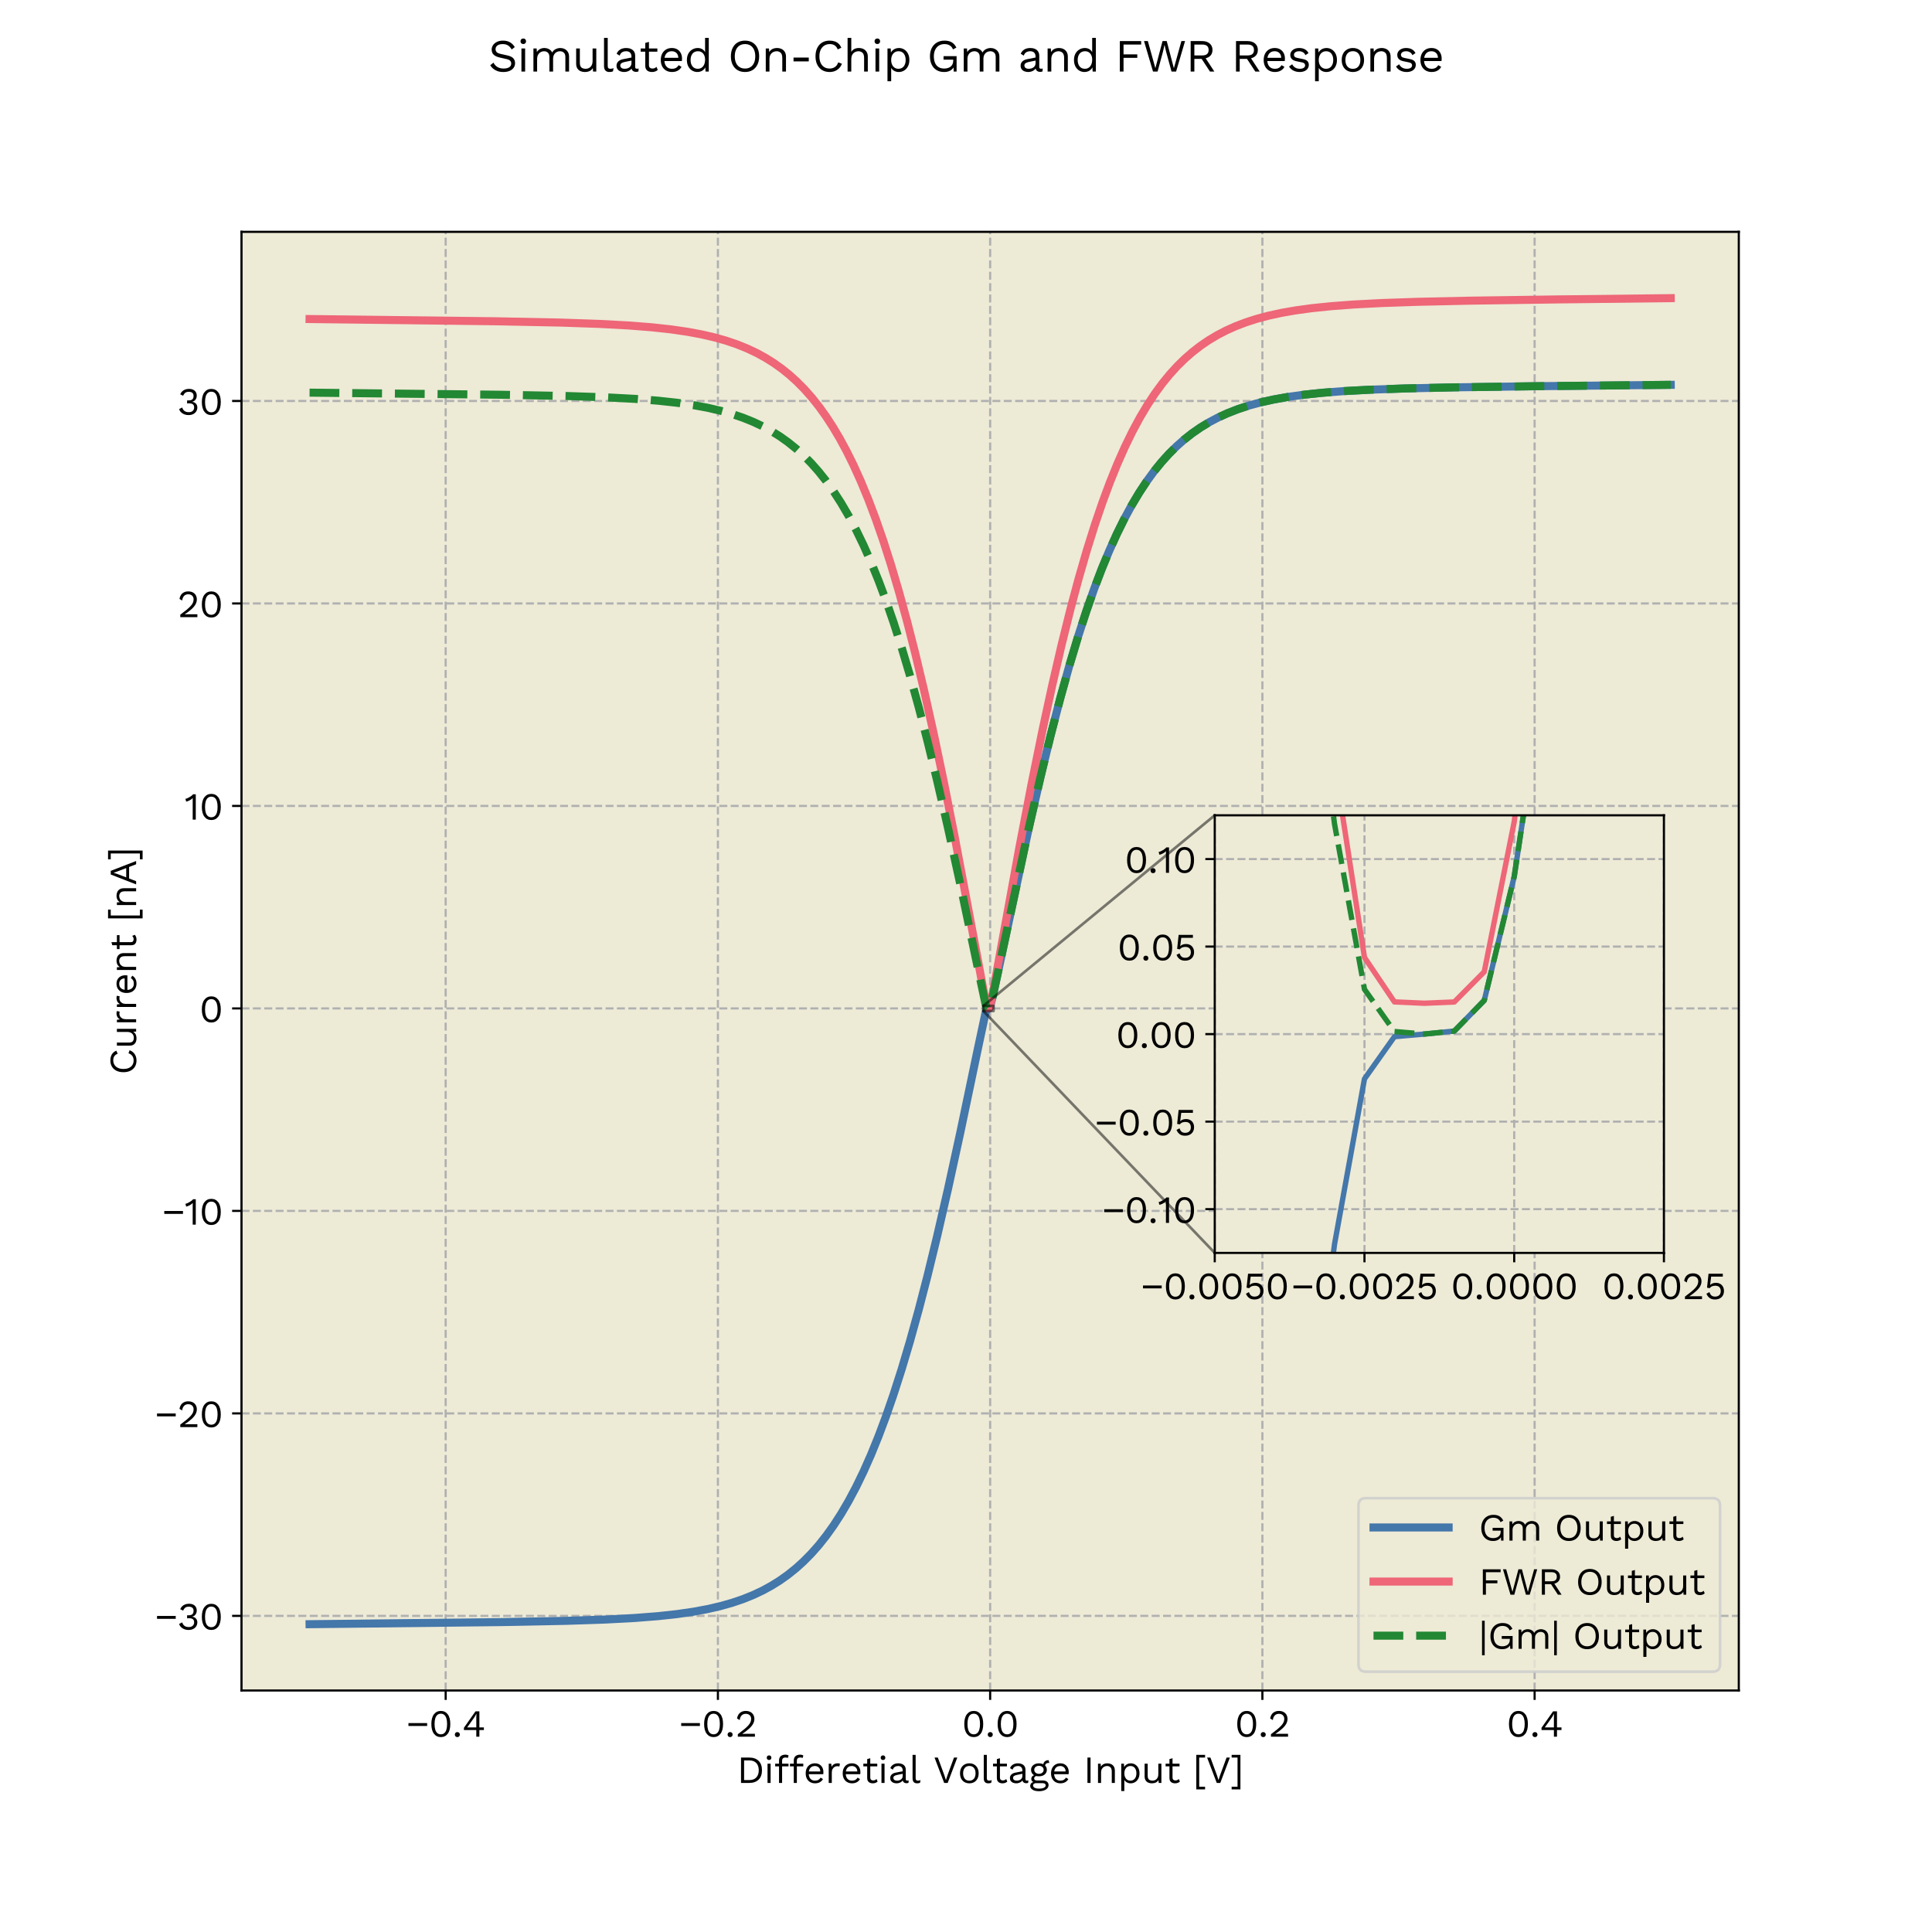 <?xml version="1.0" encoding="utf-8" standalone="no"?>
<!DOCTYPE svg PUBLIC "-//W3C//DTD SVG 1.1//EN"
  "http://www.w3.org/Graphics/SVG/1.1/DTD/svg11.dtd">
<svg height="720pt" version="1.1" viewBox="0 0 720 720" width="720pt" xmlns="http://www.w3.org/2000/svg" xmlns:xlink="http://www.w3.org/1999/xlink">
 <defs>
  <style type="text/css">*{stroke-linecap:butt;stroke-linejoin:round;}</style>
 </defs>
 <g id="figure_1">
  <g id="patch_1">
   <path d="M 0 720 
L 720 720 
L 720 0 
L 0 0 
z
" style="fill:none;"/>
  </g>
  <g id="axes_1">
   <g id="patch_2">
    <path d="M 90 630 
L 648 630 
L 648 86.4 
L 90 86.4 
z
" style="fill:#edead6;"/>
   </g>
   <g id="matplotlib.axis_1">
    <g id="xtick_1">
     <g id="line2d_1">
      <path clip-path="url(#pe38dfa3148)" d="M 166.091 630 
L 166.091 86.4 
" style="fill:none;stroke:#b0b0b0;stroke-dasharray:2.96,1.28;stroke-dashoffset:0;stroke-width:0.8;"/>
     </g>
     <g id="line2d_2">
      <defs>
       <path d="M 0 0 
L 0 3.5 
" id="m3819888c17" style="stroke:#000000;stroke-width:0.8;"/>
      </defs>
      <g>
       <use style="stroke:#000000;stroke-width:0.8;" x="166.091" xlink:href="#m3819888c17" y="630"/>
      </g>
     </g>
     <g id="text_1">
      <!-- −0.4 -->
      <g transform="translate(151.37 647.22)scale(0.14 -0.14)">
       <defs>
        <path d="M 3488 2266 
L 3488 1786 
L 378 1786 
L 378 2266 
L 3488 2266 
z
" id="WorkSans-Regular-2212" transform="scale(0.016)"/>
        <path d="M 1990 -64 
Q 1274 -64 845 493 
Q 416 1050 416 2112 
Q 416 3174 845 3731 
Q 1274 4288 1990 4288 
Q 2714 4288 3139 3731 
Q 3565 3174 3565 2112 
Q 3565 1050 3139 493 
Q 2714 -64 1990 -64 
z
M 1990 397 
Q 2330 397 2563 592 
Q 2797 787 2915 1171 
Q 3034 1555 3034 2112 
Q 3034 2669 2915 3053 
Q 2797 3437 2563 3632 
Q 2330 3827 1990 3827 
Q 1651 3827 1417 3632 
Q 1184 3437 1065 3053 
Q 947 2669 947 2112 
Q 947 1555 1065 1171 
Q 1184 787 1417 592 
Q 1651 397 1990 397 
z
" id="WorkSans-Regular-30" transform="scale(0.016)"/>
        <path d="M 851 768 
Q 1037 768 1152 653 
Q 1267 538 1267 352 
Q 1267 166 1152 51 
Q 1037 -64 851 -64 
Q 666 -64 550 51 
Q 435 166 435 352 
Q 435 538 550 653 
Q 666 768 851 768 
z
" id="WorkSans-Regular-2e" transform="scale(0.016)"/>
        <path d="M 2342 0 
L 2342 1107 
L 282 1107 
L 282 1485 
Q 282 1485 282 1485 
Q 282 1485 282 1485 
L 2208 4224 
L 2854 4224 
L 2854 1549 
L 3603 1549 
L 3603 1107 
L 2854 1107 
L 2854 0 
L 2342 0 
z
M 826 1549 
L 2342 1549 
L 2342 3130 
Q 2342 3296 2352 3469 
Q 2362 3642 2368 3808 
L 2355 3808 
Q 2278 3648 2156 3449 
Q 2035 3251 1933 3104 
L 826 1549 
Q 826 1549 826 1549 
Q 826 1549 826 1549 
z
" id="WorkSans-Regular-34" transform="scale(0.016)"/>
       </defs>
       <use xlink:href="#WorkSans-Regular-2212"/>
       <use x="60.4" xlink:href="#WorkSans-Regular-30"/>
       <use x="122.6" xlink:href="#WorkSans-Regular-2e"/>
       <use x="149.2" xlink:href="#WorkSans-Regular-34"/>
      </g>
     </g>
    </g>
    <g id="xtick_2">
     <g id="line2d_3">
      <path clip-path="url(#pe38dfa3148)" d="M 267.545 630 
L 267.545 86.4 
" style="fill:none;stroke:#b0b0b0;stroke-dasharray:2.96,1.28;stroke-dashoffset:0;stroke-width:0.8;"/>
     </g>
     <g id="line2d_4">
      <g>
       <use style="stroke:#000000;stroke-width:0.8;" x="267.545" xlink:href="#m3819888c17" y="630"/>
      </g>
     </g>
     <g id="text_2">
      <!-- −0.2 -->
      <g transform="translate(253.02 647.22)scale(0.14 -0.14)">
       <defs>
        <path d="M 474 0 
L 474 416 
Q 1107 883 1532 1235 
Q 1958 1587 2214 1875 
Q 2470 2163 2579 2422 
Q 2688 2682 2688 2963 
Q 2688 3341 2448 3574 
Q 2208 3808 1792 3808 
Q 1357 3808 1094 3523 
Q 832 3238 787 2765 
L 339 3034 
Q 397 3405 579 3686 
Q 762 3968 1072 4128 
Q 1382 4288 1811 4288 
Q 2138 4288 2397 4192 
Q 2656 4096 2841 3920 
Q 3027 3744 3126 3501 
Q 3226 3258 3226 2963 
Q 3226 2566 3034 2185 
Q 2842 1805 2400 1389 
Q 1958 973 1203 467 
L 1203 461 
Q 1274 467 1398 470 
Q 1523 474 1648 477 
Q 1773 480 1837 480 
L 3315 480 
L 3315 0 
L 474 0 
z
" id="WorkSans-Regular-32" transform="scale(0.016)"/>
       </defs>
       <use xlink:href="#WorkSans-Regular-2212"/>
       <use x="60.4" xlink:href="#WorkSans-Regular-30"/>
       <use x="122.6" xlink:href="#WorkSans-Regular-2e"/>
       <use x="149.2" xlink:href="#WorkSans-Regular-32"/>
      </g>
     </g>
    </g>
    <g id="xtick_3">
     <g id="line2d_5">
      <path clip-path="url(#pe38dfa3148)" d="M 369 630 
L 369 86.4 
" style="fill:none;stroke:#b0b0b0;stroke-dasharray:2.96,1.28;stroke-dashoffset:0;stroke-width:0.8;"/>
     </g>
     <g id="line2d_6">
      <g>
       <use style="stroke:#000000;stroke-width:0.8;" x="369" xlink:href="#m3819888c17" y="630"/>
      </g>
     </g>
     <g id="text_3">
      <!-- 0.0 -->
      <g transform="translate(358.43 647.22)scale(0.14 -0.14)">
       <use xlink:href="#WorkSans-Regular-30"/>
       <use x="62.2" xlink:href="#WorkSans-Regular-2e"/>
       <use x="88.8" xlink:href="#WorkSans-Regular-30"/>
      </g>
     </g>
    </g>
    <g id="xtick_4">
     <g id="line2d_7">
      <path clip-path="url(#pe38dfa3148)" d="M 470.455 630 
L 470.455 86.4 
" style="fill:none;stroke:#b0b0b0;stroke-dasharray:2.96,1.28;stroke-dashoffset:0;stroke-width:0.8;"/>
     </g>
     <g id="line2d_8">
      <g>
       <use style="stroke:#000000;stroke-width:0.8;" x="470.455" xlink:href="#m3819888c17" y="630"/>
      </g>
     </g>
     <g id="text_4">
      <!-- 0.2 -->
      <g transform="translate(460.158 647.22)scale(0.14 -0.14)">
       <use xlink:href="#WorkSans-Regular-30"/>
       <use x="62.2" xlink:href="#WorkSans-Regular-2e"/>
       <use x="88.8" xlink:href="#WorkSans-Regular-32"/>
      </g>
     </g>
    </g>
    <g id="xtick_5">
     <g id="line2d_9">
      <path clip-path="url(#pe38dfa3148)" d="M 571.909 630 
L 571.909 86.4 
" style="fill:none;stroke:#b0b0b0;stroke-dasharray:2.96,1.28;stroke-dashoffset:0;stroke-width:0.8;"/>
     </g>
     <g id="line2d_10">
      <g>
       <use style="stroke:#000000;stroke-width:0.8;" x="571.909" xlink:href="#m3819888c17" y="630"/>
      </g>
     </g>
     <g id="text_5">
      <!-- 0.4 -->
      <g transform="translate(561.417 647.22)scale(0.14 -0.14)">
       <use xlink:href="#WorkSans-Regular-30"/>
       <use x="62.2" xlink:href="#WorkSans-Regular-2e"/>
       <use x="88.8" xlink:href="#WorkSans-Regular-34"/>
      </g>
     </g>
    </g>
    <g id="text_6">
     <!-- Differetial Voltage Input [V] -->
     <g transform="translate(274.608 664.45)scale(0.14 -0.14)">
      <defs>
       <path d="M 2054 4224 
Q 3046 4224 3612 3677 
Q 4179 3130 4179 2112 
Q 4179 1094 3612 547 
Q 3046 0 2054 0 
L 691 0 
L 691 4224 
L 2054 4224 
z
M 2106 480 
Q 2829 480 3235 912 
Q 3642 1344 3642 2112 
Q 3642 2880 3235 3312 
Q 2829 3744 2106 3744 
L 1203 3744 
L 1203 480 
L 2106 480 
z
" id="WorkSans-Regular-44" transform="scale(0.016)"/>
       <path d="M 851 3814 
Q 678 3814 572 3920 
Q 467 4026 467 4198 
Q 467 4371 572 4476 
Q 678 4582 851 4582 
Q 1024 4582 1129 4476 
Q 1235 4371 1235 4198 
Q 1235 4026 1129 3920 
Q 1024 3814 851 3814 
z
M 1107 3200 
L 1107 0 
L 595 0 
L 595 3200 
L 1107 3200 
z
" id="WorkSans-Regular-69" transform="scale(0.016)"/>
       <path d="M 1894 4704 
Q 2061 4704 2208 4665 
Q 2355 4627 2438 4557 
L 2304 4141 
Q 2227 4192 2137 4214 
Q 2048 4237 1939 4237 
Q 1664 4237 1510 4105 
Q 1357 3974 1357 3686 
L 1357 3200 
L 1357 3034 
L 1357 0 
L 845 0 
L 845 3738 
Q 845 3949 909 4128 
Q 973 4307 1104 4435 
Q 1235 4563 1433 4633 
Q 1632 4704 1894 4704 
z
M 2426 3200 
L 2426 2758 
L 205 2758 
L 205 3200 
L 2426 3200 
z
" id="WorkSans-Regular-66" transform="scale(0.016)"/>
       <path d="M 1933 -64 
Q 1478 -64 1123 134 
Q 768 333 569 707 
Q 371 1082 371 1600 
Q 371 2118 569 2492 
Q 768 2867 1113 3065 
Q 1459 3264 1901 3264 
Q 2349 3264 2665 3072 
Q 2982 2880 3148 2550 
Q 3315 2221 3315 1811 
Q 3315 1702 3308 1612 
Q 3302 1523 3290 1453 
L 704 1453 
L 704 1907 
L 3066 1907 
L 2803 1856 
Q 2803 2317 2550 2566 
Q 2298 2816 1888 2816 
Q 1574 2816 1347 2672 
Q 1120 2528 995 2256 
Q 870 1984 870 1600 
Q 870 1222 998 947 
Q 1126 672 1360 528 
Q 1594 384 1920 384 
Q 2272 384 2493 518 
Q 2714 653 2848 883 
L 3251 646 
Q 3130 429 2941 269 
Q 2752 109 2499 22 
Q 2246 -64 1933 -64 
z
" id="WorkSans-Regular-65" transform="scale(0.016)"/>
       <path d="M 595 0 
L 595 3200 
L 1011 3200 
L 1082 2675 
Q 1216 2970 1475 3117 
Q 1734 3264 2106 3264 
Q 2189 3264 2288 3251 
Q 2387 3238 2458 3200 
L 2368 2733 
Q 2298 2758 2214 2771 
Q 2131 2784 1978 2784 
Q 1779 2784 1577 2669 
Q 1376 2554 1241 2320 
Q 1107 2086 1107 1728 
L 1107 0 
L 595 0 
z
" id="WorkSans-Regular-72" transform="scale(0.016)"/>
       <path d="M 1350 4109 
L 1350 883 
Q 1350 646 1484 531 
Q 1619 416 1830 416 
Q 2016 416 2150 480 
Q 2285 544 2394 653 
L 2573 224 
Q 2426 90 2224 13 
Q 2022 -64 1760 -64 
Q 1517 -64 1305 22 
Q 1094 109 969 297 
Q 845 486 838 794 
L 838 3968 
L 1350 4109 
z
M 2515 3200 
L 2515 2758 
L 198 2758 
L 198 3200 
L 2515 3200 
z
" id="WorkSans-Regular-74" transform="scale(0.016)"/>
       <path d="M 2464 2067 
Q 2464 2426 2272 2621 
Q 2080 2816 1728 2816 
Q 1395 2816 1164 2672 
Q 934 2528 826 2208 
L 410 2464 
Q 538 2822 883 3043 
Q 1229 3264 1741 3264 
Q 2086 3264 2368 3145 
Q 2650 3027 2813 2787 
Q 2976 2547 2976 2170 
L 2976 621 
Q 2976 390 3219 390 
Q 3341 390 3456 422 
L 3430 19 
Q 3302 -45 3098 -45 
Q 2912 -45 2765 25 
Q 2618 96 2534 240 
Q 2451 384 2451 602 
L 2451 666 
L 2579 646 
Q 2502 397 2316 240 
Q 2131 83 1900 9 
Q 1670 -64 1446 -64 
Q 1165 -64 921 32 
Q 678 128 534 323 
Q 390 518 390 806 
Q 390 1165 630 1398 
Q 870 1632 1299 1715 
L 2566 1965 
L 2566 1542 
L 1536 1331 
Q 1222 1267 1068 1152 
Q 915 1037 915 832 
Q 915 634 1072 509 
Q 1229 384 1517 384 
Q 1702 384 1872 432 
Q 2042 480 2176 579 
Q 2310 678 2387 828 
Q 2464 979 2464 1184 
L 2464 2067 
z
" id="WorkSans-Regular-61" transform="scale(0.016)"/>
       <path d="M 1082 4672 
L 1082 813 
Q 1082 570 1171 477 
Q 1261 384 1459 384 
Q 1587 384 1670 403 
Q 1754 422 1894 474 
L 1811 26 
Q 1709 -19 1587 -41 
Q 1466 -64 1338 -64 
Q 947 -64 758 147 
Q 570 358 570 794 
L 570 4672 
L 1082 4672 
z
" id="WorkSans-Regular-6c" transform="scale(0.016)"/>
       <path id="WorkSans-Regular-20" transform="scale(0.016)"/>
       <path d="M 3968 4224 
L 2368 0 
L 1786 0 
L 179 4224 
L 730 4224 
L 1805 1306 
L 2074 467 
L 2342 1299 
L 3418 4224 
L 3968 4224 
z
" id="WorkSans-Regular-56" transform="scale(0.016)"/>
       <path d="M 1920 3264 
Q 2374 3264 2723 3065 
Q 3072 2867 3270 2492 
Q 3469 2118 3469 1600 
Q 3469 1082 3270 707 
Q 3072 333 2723 134 
Q 2374 -64 1920 -64 
Q 1472 -64 1120 134 
Q 768 333 569 707 
Q 371 1082 371 1600 
Q 371 2118 569 2492 
Q 768 2867 1120 3065 
Q 1472 3264 1920 3264 
z
M 1920 2822 
Q 1594 2822 1363 2675 
Q 1133 2528 1008 2256 
Q 883 1984 883 1600 
Q 883 1222 1008 947 
Q 1133 672 1363 525 
Q 1594 378 1920 378 
Q 2246 378 2476 525 
Q 2707 672 2832 947 
Q 2957 1222 2957 1600 
Q 2957 1984 2832 2256 
Q 2707 2528 2476 2675 
Q 2246 2822 1920 2822 
z
" id="WorkSans-Regular-6f" transform="scale(0.016)"/>
       <path d="M 3290 3789 
L 3405 3334 
Q 3398 3334 3385 3334 
Q 3373 3334 3360 3334 
Q 3046 3334 2876 3209 
Q 2707 3085 2707 2810 
L 2394 2970 
Q 2394 3219 2509 3404 
Q 2624 3590 2822 3689 
Q 3021 3789 3258 3789 
Q 3264 3789 3273 3789 
Q 3283 3789 3290 3789 
z
M 2317 410 
Q 2771 410 3027 202 
Q 3283 -6 3283 -352 
Q 3283 -666 3075 -896 
Q 2867 -1126 2518 -1251 
Q 2170 -1376 1734 -1376 
Q 979 -1376 604 -1120 
Q 230 -864 230 -506 
Q 230 -250 400 -48 
Q 570 154 973 179 
L 928 83 
Q 710 141 560 278 
Q 410 416 410 678 
Q 410 941 605 1129 
Q 800 1318 1184 1363 
L 1523 1190 
L 1459 1190 
Q 1146 1158 1014 1033 
Q 883 909 883 762 
Q 883 582 1014 496 
Q 1146 410 1382 410 
L 2317 410 
z
M 1728 -947 
Q 2099 -947 2339 -870 
Q 2579 -794 2694 -672 
Q 2810 -550 2810 -410 
Q 2810 -237 2672 -134 
Q 2534 -32 2176 -32 
L 1190 -32 
Q 986 -32 845 -137 
Q 704 -243 704 -429 
Q 704 -666 976 -806 
Q 1248 -947 1728 -947 
z
M 1683 3264 
Q 2067 3264 2364 3126 
Q 2662 2989 2828 2745 
Q 2995 2502 2995 2182 
Q 2995 1869 2828 1622 
Q 2662 1376 2364 1238 
Q 2067 1101 1683 1101 
Q 1050 1101 710 1405 
Q 371 1709 371 2182 
Q 371 2502 540 2745 
Q 710 2989 1004 3126 
Q 1299 3264 1683 3264 
z
M 1683 2848 
Q 1350 2848 1126 2665 
Q 902 2483 902 2182 
Q 902 1888 1126 1702 
Q 1350 1517 1683 1517 
Q 2016 1517 2240 1702 
Q 2464 1888 2464 2182 
Q 2464 2483 2240 2665 
Q 2016 2848 1683 2848 
z
" id="WorkSans-Regular-67" transform="scale(0.016)"/>
       <path d="M 1203 4224 
L 1203 0 
L 691 0 
L 691 4224 
L 1203 4224 
z
" id="WorkSans-Regular-49" transform="scale(0.016)"/>
       <path d="M 595 0 
L 595 3200 
L 1043 3200 
L 1088 2483 
L 1005 2554 
Q 1107 2810 1280 2966 
Q 1453 3123 1680 3193 
Q 1907 3264 2150 3264 
Q 2496 3264 2777 3133 
Q 3059 3002 3228 2733 
Q 3398 2464 3398 2048 
L 3398 0 
L 2886 0 
L 2886 1869 
Q 2886 2400 2659 2608 
Q 2432 2816 2099 2816 
Q 1869 2816 1638 2707 
Q 1408 2598 1257 2355 
Q 1107 2112 1107 1702 
L 1107 0 
L 595 0 
z
" id="WorkSans-Regular-6e" transform="scale(0.016)"/>
       <path d="M 595 -1344 
L 595 3200 
L 1043 3200 
L 1088 2419 
L 1018 2509 
Q 1101 2733 1267 2902 
Q 1434 3072 1670 3168 
Q 1907 3264 2182 3264 
Q 2573 3264 2902 3065 
Q 3232 2867 3430 2496 
Q 3629 2125 3629 1600 
Q 3629 1082 3427 707 
Q 3226 333 2893 134 
Q 2560 -64 2163 -64 
Q 1766 -64 1468 131 
Q 1171 326 1043 627 
L 1107 723 
L 1107 -1344 
L 595 -1344 
z
M 2112 384 
Q 2586 384 2851 717 
Q 3117 1050 3117 1600 
Q 3117 2150 2857 2483 
Q 2598 2816 2131 2816 
Q 1824 2816 1593 2665 
Q 1363 2515 1235 2243 
Q 1107 1971 1107 1600 
Q 1107 1235 1232 960 
Q 1357 685 1584 534 
Q 1811 384 2112 384 
z
" id="WorkSans-Regular-70" transform="scale(0.016)"/>
       <path d="M 1754 -64 
Q 1446 -64 1174 51 
Q 902 166 732 425 
Q 563 685 563 1101 
L 563 3200 
L 1075 3200 
L 1075 1235 
Q 1075 749 1286 566 
Q 1498 384 1882 384 
Q 2061 384 2233 445 
Q 2406 506 2544 637 
Q 2682 768 2762 973 
Q 2842 1178 2842 1459 
L 2842 3200 
L 3354 3200 
L 3354 0 
L 2906 0 
L 2874 486 
Q 2707 198 2422 67 
Q 2138 -64 1754 -64 
z
" id="WorkSans-Regular-75" transform="scale(0.016)"/>
       <path d="M 2016 4224 
L 1037 4224 
L 1037 -627 
L 2016 -627 
L 2016 -1075 
L 557 -1075 
L 557 4672 
L 2016 4672 
L 2016 4224 
z
" id="WorkSans-Regular-5b" transform="scale(0.016)"/>
       <path d="M 211 -627 
L 1191 -627 
L 1191 4224 
L 211 4224 
L 211 4672 
L 1671 4672 
L 1671 -1075 
L 211 -1075 
L 211 -627 
z
" id="WorkSans-Regular-5d" transform="scale(0.016)"/>
      </defs>
      <use xlink:href="#WorkSans-Regular-44"/>
      <use x="72.1" xlink:href="#WorkSans-Regular-69"/>
      <use x="98.7" xlink:href="#WorkSans-Regular-66"/>
      <use x="138" xlink:href="#WorkSans-Regular-66"/>
      <use x="177.3" xlink:href="#WorkSans-Regular-65"/>
      <use x="235" xlink:href="#WorkSans-Regular-72"/>
      <use x="275.8" xlink:href="#WorkSans-Regular-65"/>
      <use x="333.5" xlink:href="#WorkSans-Regular-74"/>
      <use x="375.4" xlink:href="#WorkSans-Regular-69"/>
      <use x="402" xlink:href="#WorkSans-Regular-61"/>
      <use x="458.6" xlink:href="#WorkSans-Regular-6c"/>
      <use x="489.2" xlink:href="#WorkSans-Regular-20"/>
      <use x="523.3" xlink:href="#WorkSans-Regular-56"/>
      <use x="588.1" xlink:href="#WorkSans-Regular-6f"/>
      <use x="648.1" xlink:href="#WorkSans-Regular-6c"/>
      <use x="678.7" xlink:href="#WorkSans-Regular-74"/>
      <use x="720.6" xlink:href="#WorkSans-Regular-61"/>
      <use x="777.2" xlink:href="#WorkSans-Regular-67"/>
      <use x="830.4" xlink:href="#WorkSans-Regular-65"/>
      <use x="888.1" xlink:href="#WorkSans-Regular-20"/>
      <use x="922.2" xlink:href="#WorkSans-Regular-49"/>
      <use x="951.8" xlink:href="#WorkSans-Regular-6e"/>
      <use x="1013.7" xlink:href="#WorkSans-Regular-70"/>
      <use x="1076.4" xlink:href="#WorkSans-Regular-75"/>
      <use x="1138.1" xlink:href="#WorkSans-Regular-74"/>
      <use x="1180" xlink:href="#WorkSans-Regular-20"/>
      <use x="1214.1" xlink:href="#WorkSans-Regular-5b"/>
      <use x="1248.9" xlink:href="#WorkSans-Regular-56"/>
      <use x="1313.7" xlink:href="#WorkSans-Regular-5d"/>
     </g>
    </g>
   </g>
   <g id="matplotlib.axis_2">
    <g id="ytick_1">
     <g id="line2d_11">
      <path clip-path="url(#pe38dfa3148)" d="M 90 602.184 
L 648 602.184 
" style="fill:none;stroke:#b0b0b0;stroke-dasharray:2.96,1.28;stroke-dashoffset:0;stroke-width:0.8;"/>
     </g>
     <g id="line2d_12">
      <defs>
       <path d="M 0 0 
L -3.5 0 
" id="m99ea188053" style="stroke:#000000;stroke-width:0.8;"/>
      </defs>
      <g>
       <use style="stroke:#000000;stroke-width:0.8;" x="90" xlink:href="#m99ea188053" y="602.184"/>
      </g>
     </g>
     <g id="text_7">
      <!-- −30 -->
      <g transform="translate(57.673 607.294)scale(0.14 -0.14)">
       <defs>
        <path d="M 1856 -64 
Q 1293 -64 861 201 
Q 429 467 275 934 
L 787 1197 
Q 864 960 998 784 
Q 1133 608 1353 512 
Q 1574 416 1907 416 
Q 2189 416 2381 518 
Q 2573 621 2675 797 
Q 2778 973 2778 1203 
Q 2778 1434 2691 1587 
Q 2605 1741 2419 1814 
Q 2234 1888 1933 1888 
Q 1862 1888 1779 1885 
Q 1696 1882 1606 1869 
L 1606 2381 
Q 1664 2374 1718 2374 
Q 1773 2374 1818 2374 
Q 2285 2374 2483 2556 
Q 2682 2739 2682 3130 
Q 2682 3462 2477 3635 
Q 2272 3808 1894 3808 
Q 1491 3808 1280 3632 
Q 1069 3456 947 3155 
L 461 3386 
Q 563 3654 768 3859 
Q 973 4064 1264 4179 
Q 1555 4294 1907 4294 
Q 2349 4294 2637 4144 
Q 2925 3994 3069 3744 
Q 3213 3494 3213 3194 
Q 3213 2963 3149 2780 
Q 3085 2598 2973 2464 
Q 2861 2330 2720 2250 
Q 2579 2170 2419 2144 
L 2419 2131 
Q 2630 2125 2793 2048 
Q 2957 1971 3072 1843 
Q 3187 1715 3248 1552 
Q 3309 1389 3309 1210 
Q 3309 838 3126 550 
Q 2944 262 2617 99 
Q 2291 -64 1856 -64 
z
" id="WorkSans-Regular-33" transform="scale(0.016)"/>
       </defs>
       <use xlink:href="#WorkSans-Regular-2212"/>
       <use x="60.4" xlink:href="#WorkSans-Regular-33"/>
       <use x="118.7" xlink:href="#WorkSans-Regular-30"/>
      </g>
     </g>
    </g>
    <g id="ytick_2">
     <g id="line2d_13">
      <path clip-path="url(#pe38dfa3148)" d="M 90 526.726 
L 648 526.726 
" style="fill:none;stroke:#b0b0b0;stroke-dasharray:2.96,1.28;stroke-dashoffset:0;stroke-width:0.8;"/>
     </g>
     <g id="line2d_14">
      <g>
       <use style="stroke:#000000;stroke-width:0.8;" x="90" xlink:href="#m99ea188053" y="526.726"/>
      </g>
     </g>
     <g id="text_8">
      <!-- −20 -->
      <g transform="translate(57.673 531.836)scale(0.14 -0.14)">
       <use xlink:href="#WorkSans-Regular-2212"/>
       <use x="60.4" xlink:href="#WorkSans-Regular-32"/>
       <use x="118.7" xlink:href="#WorkSans-Regular-30"/>
      </g>
     </g>
    </g>
    <g id="ytick_3">
     <g id="line2d_15">
      <path clip-path="url(#pe38dfa3148)" d="M 90 451.268 
L 648 451.268 
" style="fill:none;stroke:#b0b0b0;stroke-dasharray:2.96,1.28;stroke-dashoffset:0;stroke-width:0.8;"/>
     </g>
     <g id="line2d_16">
      <g>
       <use style="stroke:#000000;stroke-width:0.8;" x="90" xlink:href="#m99ea188053" y="451.268"/>
      </g>
     </g>
     <g id="text_9">
      <!-- −10 -->
      <g transform="translate(60.375 456.378)scale(0.14 -0.14)">
       <defs>
        <path d="M 1331 0 
L 1331 3098 
Q 1331 3206 1334 3331 
Q 1338 3456 1344 3590 
Q 1126 3379 838 3222 
Q 550 3066 250 2995 
L 115 3462 
Q 230 3475 406 3548 
Q 582 3622 777 3734 
Q 973 3846 1139 3974 
Q 1306 4102 1395 4224 
L 1843 4224 
L 1843 0 
L 1331 0 
z
" id="WorkSans-Regular-31" transform="scale(0.016)"/>
       </defs>
       <use xlink:href="#WorkSans-Regular-2212"/>
       <use x="60.4" xlink:href="#WorkSans-Regular-31"/>
       <use x="99.4" xlink:href="#WorkSans-Regular-30"/>
      </g>
     </g>
    </g>
    <g id="ytick_4">
     <g id="line2d_17">
      <path clip-path="url(#pe38dfa3148)" d="M 90 375.809 
L 648 375.809 
" style="fill:none;stroke:#b0b0b0;stroke-dasharray:2.96,1.28;stroke-dashoffset:0;stroke-width:0.8;"/>
     </g>
     <g id="line2d_18">
      <g>
       <use style="stroke:#000000;stroke-width:0.8;" x="90" xlink:href="#m99ea188053" y="375.809"/>
      </g>
     </g>
     <g id="text_10">
      <!-- 0 -->
      <g transform="translate(74.292 380.919)scale(0.14 -0.14)">
       <use xlink:href="#WorkSans-Regular-30"/>
      </g>
     </g>
    </g>
    <g id="ytick_5">
     <g id="line2d_19">
      <path clip-path="url(#pe38dfa3148)" d="M 90 300.351 
L 648 300.351 
" style="fill:none;stroke:#b0b0b0;stroke-dasharray:2.96,1.28;stroke-dashoffset:0;stroke-width:0.8;"/>
     </g>
     <g id="line2d_20">
      <g>
       <use style="stroke:#000000;stroke-width:0.8;" x="90" xlink:href="#m99ea188053" y="300.351"/>
      </g>
     </g>
     <g id="text_11">
      <!-- 10 -->
      <g transform="translate(68.832 305.461)scale(0.14 -0.14)">
       <use xlink:href="#WorkSans-Regular-31"/>
       <use x="39" xlink:href="#WorkSans-Regular-30"/>
      </g>
     </g>
    </g>
    <g id="ytick_6">
     <g id="line2d_21">
      <path clip-path="url(#pe38dfa3148)" d="M 90 224.892 
L 648 224.892 
" style="fill:none;stroke:#b0b0b0;stroke-dasharray:2.96,1.28;stroke-dashoffset:0;stroke-width:0.8;"/>
     </g>
     <g id="line2d_22">
      <g>
       <use style="stroke:#000000;stroke-width:0.8;" x="90" xlink:href="#m99ea188053" y="224.892"/>
      </g>
     </g>
     <g id="text_12">
      <!-- 20 -->
      <g transform="translate(66.13 230.002)scale(0.14 -0.14)">
       <use xlink:href="#WorkSans-Regular-32"/>
       <use x="58.3" xlink:href="#WorkSans-Regular-30"/>
      </g>
     </g>
    </g>
    <g id="ytick_7">
     <g id="line2d_23">
      <path clip-path="url(#pe38dfa3148)" d="M 90 149.434 
L 648 149.434 
" style="fill:none;stroke:#b0b0b0;stroke-dasharray:2.96,1.28;stroke-dashoffset:0;stroke-width:0.8;"/>
     </g>
     <g id="line2d_24">
      <g>
       <use style="stroke:#000000;stroke-width:0.8;" x="90" xlink:href="#m99ea188053" y="149.434"/>
      </g>
     </g>
     <g id="text_13">
      <!-- 30 -->
      <g transform="translate(66.13 154.544)scale(0.14 -0.14)">
       <use xlink:href="#WorkSans-Regular-33"/>
       <use x="58.3" xlink:href="#WorkSans-Regular-30"/>
      </g>
     </g>
    </g>
    <g id="text_14">
     <!-- Current [nA] -->
     <g transform="translate(50.733 400.55)rotate(-90)scale(0.14 -0.14)">
      <defs>
       <path d="M 4096 1082 
Q 3962 723 3712 464 
Q 3462 205 3126 70 
Q 2790 -64 2394 -64 
Q 1792 -64 1353 201 
Q 915 467 675 953 
Q 435 1440 435 2112 
Q 435 2784 675 3270 
Q 915 3757 1353 4022 
Q 1792 4288 2381 4288 
Q 2790 4288 3110 4176 
Q 3430 4064 3657 3843 
Q 3885 3622 4019 3302 
L 3514 3066 
Q 3373 3430 3107 3619 
Q 2842 3808 2419 3808 
Q 1990 3808 1664 3606 
Q 1338 3405 1155 3027 
Q 973 2650 973 2112 
Q 973 1581 1145 1200 
Q 1318 819 1638 617 
Q 1958 416 2394 416 
Q 2816 416 3129 630 
Q 3443 845 3584 1274 
L 4096 1082 
z
" id="WorkSans-Regular-43" transform="scale(0.016)"/>
       <path d="M 166 0 
L 1811 4224 
L 2419 4224 
L 4058 0 
L 3514 0 
L 2310 3149 
L 2112 3738 
L 2099 3738 
L 1914 3168 
L 704 0 
L 166 0 
z
M 973 1171 
L 973 1651 
L 3232 1651 
L 3232 1171 
L 973 1171 
z
" id="WorkSans-Regular-41" transform="scale(0.016)"/>
      </defs>
      <use xlink:href="#WorkSans-Regular-43"/>
      <use x="68.6" xlink:href="#WorkSans-Regular-75"/>
      <use x="130.3" xlink:href="#WorkSans-Regular-72"/>
      <use x="171.1" xlink:href="#WorkSans-Regular-72"/>
      <use x="211.9" xlink:href="#WorkSans-Regular-65"/>
      <use x="269.6" xlink:href="#WorkSans-Regular-6e"/>
      <use x="331.5" xlink:href="#WorkSans-Regular-74"/>
      <use x="373.4" xlink:href="#WorkSans-Regular-20"/>
      <use x="407.5" xlink:href="#WorkSans-Regular-5b"/>
      <use x="442.3" xlink:href="#WorkSans-Regular-6e"/>
      <use x="504.2" xlink:href="#WorkSans-Regular-41"/>
      <use x="570.2" xlink:href="#WorkSans-Regular-5d"/>
     </g>
    </g>
   </g>
   <g id="line2d_25">
    <path clip-path="url(#pe38dfa3148)" d="M 115.364 605.291 
L 186.635 604.508 
L 210.985 604.042 
L 225.695 603.55 
L 236.602 602.97 
L 245.225 602.294 
L 252.327 601.519 
L 258.415 600.637 
L 263.741 599.647 
L 268.56 598.529 
L 272.872 597.307 
L 276.93 595.926 
L 280.735 594.39 
L 284.285 592.711 
L 287.583 590.906 
L 290.626 589.002 
L 293.67 586.84 
L 296.714 584.389 
L 299.504 581.861 
L 302.294 579.036 
L 305.084 575.884 
L 307.874 572.376 
L 310.664 568.481 
L 313.454 564.168 
L 316.244 559.403 
L 319.034 554.157 
L 321.824 548.399 
L 324.614 542.1 
L 327.404 535.236 
L 330.194 527.784 
L 332.984 519.729 
L 336.027 510.24 
L 339.071 500.016 
L 342.368 488.118 
L 345.665 475.393 
L 349.216 460.818 
L 353.275 443.162 
L 357.84 422.238 
L 364.181 391.981 
L 367.225 377.709 
L 367.732 376.002 
L 367.985 375.82 
L 368.493 375.796 
L 368.746 375.664 
L 369 375.13 
L 369.761 372.199 
L 371.79 362.882 
L 383.457 308.33 
L 387.769 289.532 
L 391.574 273.904 
L 395.125 260.234 
L 398.422 248.388 
L 401.719 237.387 
L 404.763 227.992 
L 407.806 219.323 
L 410.596 212.001 
L 413.386 205.26 
L 416.176 199.078 
L 418.966 193.43 
L 421.756 188.286 
L 424.546 183.617 
L 427.336 179.392 
L 430.126 175.579 
L 432.916 172.147 
L 435.706 169.065 
L 438.496 166.303 
L 441.286 163.833 
L 444.33 161.439 
L 447.374 159.328 
L 450.671 157.326 
L 453.968 155.585 
L 457.519 153.965 
L 461.324 152.485 
L 465.382 151.155 
L 469.694 149.978 
L 474.513 148.902 
L 479.839 147.949 
L 485.926 147.1 
L 492.775 146.378 
L 500.891 145.752 
L 510.783 145.219 
L 523.718 144.76 
L 541.98 144.353 
L 572.163 143.933 
L 622.636 143.413 
L 622.636 143.413 
" style="fill:none;stroke:#4477aa;stroke-linecap:square;stroke-width:3;"/>
   </g>
   <g id="line2d_26">
    <path clip-path="url(#pe38dfa3148)" d="M 115.364 118.894 
L 184.353 119.722 
L 208.702 120.208 
L 223.413 120.71 
L 234.319 121.295 
L 242.943 121.974 
L 250.045 122.749 
L 256.132 123.63 
L 261.458 124.618 
L 266.277 125.734 
L 270.589 126.953 
L 274.647 128.332 
L 278.452 129.866 
L 282.003 131.546 
L 285.3 133.353 
L 288.344 135.261 
L 291.387 137.431 
L 294.177 139.677 
L 296.967 142.196 
L 299.757 145.016 
L 302.547 148.168 
L 305.337 151.685 
L 307.874 155.226 
L 310.41 159.122 
L 312.946 163.399 
L 315.483 168.084 
L 318.019 173.204 
L 320.809 179.369 
L 323.599 186.126 
L 326.389 193.504 
L 329.179 201.53 
L 331.969 210.227 
L 335.013 220.499 
L 338.056 231.6 
L 341.1 243.531 
L 344.397 257.376 
L 347.948 273.315 
L 351.753 291.495 
L 355.811 312.005 
L 360.63 337.579 
L 367.732 375.479 
L 367.985 375.67 
L 368.493 375.671 
L 368.746 375.54 
L 369 374.894 
L 369.761 371.357 
L 372.297 357.488 
L 379.906 315.758 
L 384.472 292.002 
L 388.53 272.051 
L 392.081 255.637 
L 395.632 240.284 
L 398.929 227.023 
L 401.973 215.655 
L 405.016 205.125 
L 408.06 195.425 
L 410.85 187.245 
L 413.64 179.724 
L 416.43 172.834 
L 419.22 166.545 
L 422.01 160.823 
L 424.8 155.635 
L 427.59 150.943 
L 430.38 146.711 
L 433.17 142.904 
L 435.96 139.488 
L 438.75 136.428 
L 441.54 133.692 
L 444.33 131.251 
L 447.374 128.891 
L 450.417 126.813 
L 453.715 124.845 
L 457.012 123.137 
L 460.563 121.55 
L 464.367 120.102 
L 468.425 118.801 
L 472.737 117.651 
L 477.556 116.599 
L 482.883 115.668 
L 488.97 114.838 
L 496.072 114.106 
L 504.442 113.48 
L 514.841 112.939 
L 528.284 112.477 
L 547.56 112.055 
L 580.786 111.581 
L 622.636 111.109 
L 622.636 111.109 
" style="fill:none;stroke:#ee6677;stroke-linecap:square;stroke-width:3;"/>
   </g>
   <g id="line2d_27">
    <path clip-path="url(#pe38dfa3148)" d="M 115.364 146.328 
L 186.635 147.111 
L 210.985 147.577 
L 225.695 148.069 
L 236.602 148.648 
L 245.225 149.325 
L 252.327 150.099 
L 258.415 150.982 
L 263.741 151.971 
L 268.56 153.09 
L 272.872 154.312 
L 276.93 155.693 
L 280.735 157.229 
L 284.285 158.908 
L 287.583 160.712 
L 290.626 162.617 
L 293.67 164.779 
L 296.714 167.229 
L 299.504 169.757 
L 302.294 172.583 
L 305.084 175.734 
L 307.874 179.242 
L 310.664 183.137 
L 313.454 187.451 
L 316.244 192.215 
L 319.034 197.461 
L 321.824 203.219 
L 324.614 209.518 
L 327.404 216.382 
L 330.194 223.834 
L 332.984 231.89 
L 336.027 241.378 
L 339.071 251.603 
L 342.368 263.5 
L 345.665 276.225 
L 349.216 290.801 
L 353.275 308.457 
L 357.84 329.38 
L 364.181 359.638 
L 367.225 373.909 
L 367.732 375.616 
L 367.985 375.798 
L 368.493 375.796 
L 368.746 375.664 
L 369 375.13 
L 369.761 372.199 
L 371.79 362.882 
L 383.457 308.33 
L 387.769 289.532 
L 391.574 273.904 
L 395.125 260.234 
L 398.422 248.388 
L 401.719 237.387 
L 404.763 227.992 
L 407.806 219.323 
L 410.596 212.001 
L 413.386 205.26 
L 416.176 199.078 
L 418.966 193.43 
L 421.756 188.286 
L 424.546 183.617 
L 427.336 179.392 
L 430.126 175.579 
L 432.916 172.147 
L 435.706 169.065 
L 438.496 166.303 
L 441.286 163.833 
L 444.33 161.439 
L 447.374 159.328 
L 450.671 157.326 
L 453.968 155.585 
L 457.519 153.965 
L 461.324 152.485 
L 465.382 151.155 
L 469.694 149.978 
L 474.513 148.902 
L 479.839 147.949 
L 485.926 147.1 
L 492.775 146.378 
L 500.891 145.752 
L 510.783 145.219 
L 523.718 144.76 
L 541.98 144.353 
L 572.163 143.933 
L 622.636 143.413 
L 622.636 143.413 
" style="fill:none;stroke:#228833;stroke-dasharray:11.1,4.8;stroke-dashoffset:0;stroke-width:3;"/>
   </g>
   <g id="patch_3">
    <path d="M 90 630 
L 90 86.4 
" style="fill:none;stroke:#000000;stroke-linecap:square;stroke-linejoin:miter;stroke-width:0.8;"/>
   </g>
   <g id="patch_4">
    <path d="M 648 630 
L 648 86.4 
" style="fill:none;stroke:#000000;stroke-linecap:square;stroke-linejoin:miter;stroke-width:0.8;"/>
   </g>
   <g id="patch_5">
    <path d="M 90 630 
L 648 630 
" style="fill:none;stroke:#000000;stroke-linecap:square;stroke-linejoin:miter;stroke-width:0.8;"/>
   </g>
   <g id="patch_6">
    <path d="M 90 86.4 
L 648 86.4 
" style="fill:none;stroke:#000000;stroke-linecap:square;stroke-linejoin:miter;stroke-width:0.8;"/>
   </g>
   <g id="patch_7">
    <path clip-path="url(#pe38dfa3148)" d="M 366.464 376.752 
L 370.268 376.752 
L 370.268 374.866 
L 366.464 374.866 
z
" style="fill:none;opacity:0.5;stroke:#000000;stroke-linejoin:miter;"/>
   </g>
   <g id="patch_8">
    <path d="M 452.7 466.92 
Q 409.582 421.836 366.464 376.752 
" style="fill:none;opacity:0.5;stroke:#000000;stroke-linecap:round;"/>
   </g>
   <g id="patch_9">
    <path d="M 452.7 303.84 
Q 409.582 339.353 366.464 374.866 
" style="fill:none;opacity:0.5;stroke:#000000;stroke-linecap:round;"/>
   </g>
   <g id="axes_2">
    <g id="patch_10">
     <path d="M 452.7 466.92 
L 620.1 466.92 
L 620.1 303.84 
L 452.7 303.84 
z
" style="fill:#edead6;"/>
    </g>
    <g id="matplotlib.axis_3">
     <g id="xtick_6">
      <g id="line2d_28">
       <path clip-path="url(#p25a5931ad9)" d="M 452.7 466.92 
L 452.7 303.84 
" style="fill:none;stroke:#b0b0b0;stroke-dasharray:2.96,1.28;stroke-dashoffset:0;stroke-width:0.8;"/>
      </g>
      <g id="line2d_29">
       <g>
        <use style="stroke:#000000;stroke-width:0.8;" x="452.7" xlink:href="#m3819888c17" y="466.92"/>
       </g>
      </g>
      <g id="text_15">
       <!-- −0.0050 -->
       <g transform="translate(425.119 484.14)scale(0.14 -0.14)">
        <defs>
         <path d="M 1837 -64 
Q 1274 -64 931 192 
Q 589 448 403 902 
L 902 1165 
Q 1005 832 1219 624 
Q 1434 416 1850 416 
Q 2144 416 2352 525 
Q 2560 634 2675 835 
Q 2790 1037 2790 1318 
Q 2790 1619 2684 1820 
Q 2579 2022 2380 2124 
Q 2182 2227 1894 2227 
Q 1690 2227 1514 2185 
Q 1338 2144 1197 2054 
Q 1056 1965 954 1818 
L 506 1901 
L 755 4224 
L 3130 4224 
L 3130 3744 
L 1190 3744 
L 1024 2413 
L 1011 2355 
L 1024 2355 
Q 1178 2515 1418 2611 
Q 1658 2707 1990 2707 
Q 2394 2707 2691 2537 
Q 2989 2368 3155 2061 
Q 3322 1754 3322 1344 
Q 3322 1018 3213 755 
Q 3104 493 2905 310 
Q 2707 128 2435 32 
Q 2163 -64 1837 -64 
z
" id="WorkSans-Regular-35" transform="scale(0.016)"/>
        </defs>
        <use xlink:href="#WorkSans-Regular-2212"/>
        <use x="60.4" xlink:href="#WorkSans-Regular-30"/>
        <use x="122.6" xlink:href="#WorkSans-Regular-2e"/>
        <use x="149.2" xlink:href="#WorkSans-Regular-30"/>
        <use x="211.4" xlink:href="#WorkSans-Regular-30"/>
        <use x="273.6" xlink:href="#WorkSans-Regular-35"/>
        <use x="331.8" xlink:href="#WorkSans-Regular-30"/>
       </g>
      </g>
     </g>
     <g id="xtick_7">
      <g id="line2d_30">
       <path clip-path="url(#p25a5931ad9)" d="M 508.5 466.92 
L 508.5 303.84 
" style="fill:none;stroke:#b0b0b0;stroke-dasharray:2.96,1.28;stroke-dashoffset:0;stroke-width:0.8;"/>
      </g>
      <g id="line2d_31">
       <g>
        <use style="stroke:#000000;stroke-width:0.8;" x="508.5" xlink:href="#m3819888c17" y="466.92"/>
       </g>
      </g>
      <g id="text_16">
       <!-- −0.0025 -->
       <g transform="translate(481.192 484.14)scale(0.14 -0.14)">
        <use xlink:href="#WorkSans-Regular-2212"/>
        <use x="60.4" xlink:href="#WorkSans-Regular-30"/>
        <use x="122.6" xlink:href="#WorkSans-Regular-2e"/>
        <use x="149.2" xlink:href="#WorkSans-Regular-30"/>
        <use x="211.4" xlink:href="#WorkSans-Regular-30"/>
        <use x="273.6" xlink:href="#WorkSans-Regular-32"/>
        <use x="331.9" xlink:href="#WorkSans-Regular-35"/>
       </g>
      </g>
     </g>
     <g id="xtick_8">
      <g id="line2d_32">
       <path clip-path="url(#p25a5931ad9)" d="M 564.3 466.92 
L 564.3 303.84 
" style="fill:none;stroke:#b0b0b0;stroke-dasharray:2.96,1.28;stroke-dashoffset:0;stroke-width:0.8;"/>
      </g>
      <g id="line2d_33">
       <g>
        <use style="stroke:#000000;stroke-width:0.8;" x="564.3" xlink:href="#m3819888c17" y="466.92"/>
       </g>
      </g>
      <g id="text_17">
       <!-- 0.0000 -->
       <g transform="translate(540.667 484.14)scale(0.14 -0.14)">
        <use xlink:href="#WorkSans-Regular-30"/>
        <use x="62.2" xlink:href="#WorkSans-Regular-2e"/>
        <use x="88.8" xlink:href="#WorkSans-Regular-30"/>
        <use x="151" xlink:href="#WorkSans-Regular-30"/>
        <use x="213.2" xlink:href="#WorkSans-Regular-30"/>
        <use x="275.4" xlink:href="#WorkSans-Regular-30"/>
       </g>
      </g>
     </g>
     <g id="xtick_9">
      <g id="line2d_34">
       <path clip-path="url(#p25a5931ad9)" d="M 620.1 466.92 
L 620.1 303.84 
" style="fill:none;stroke:#b0b0b0;stroke-dasharray:2.96,1.28;stroke-dashoffset:0;stroke-width:0.8;"/>
      </g>
      <g id="line2d_35">
       <g>
        <use style="stroke:#000000;stroke-width:0.8;" x="620.1" xlink:href="#m3819888c17" y="466.92"/>
       </g>
      </g>
      <g id="text_18">
       <!-- 0.0025 -->
       <g transform="translate(597.021 484.14)scale(0.14 -0.14)">
        <use xlink:href="#WorkSans-Regular-30"/>
        <use x="62.2" xlink:href="#WorkSans-Regular-2e"/>
        <use x="88.8" xlink:href="#WorkSans-Regular-30"/>
        <use x="151" xlink:href="#WorkSans-Regular-30"/>
        <use x="213.2" xlink:href="#WorkSans-Regular-32"/>
        <use x="271.5" xlink:href="#WorkSans-Regular-35"/>
       </g>
      </g>
     </g>
    </g>
    <g id="matplotlib.axis_4">
     <g id="ytick_8">
      <g id="line2d_36">
       <path clip-path="url(#p25a5931ad9)" d="M 452.7 450.612 
L 620.1 450.612 
" style="fill:none;stroke:#b0b0b0;stroke-dasharray:2.96,1.28;stroke-dashoffset:0;stroke-width:0.8;"/>
      </g>
      <g id="line2d_37">
       <g>
        <use style="stroke:#000000;stroke-width:0.8;" x="452.7" xlink:href="#m99ea188053" y="450.612"/>
       </g>
      </g>
      <g id="text_19">
       <!-- −0.10 -->
       <g transform="translate(410.643 455.722)scale(0.14 -0.14)">
        <use xlink:href="#WorkSans-Regular-2212"/>
        <use x="60.4" xlink:href="#WorkSans-Regular-30"/>
        <use x="122.6" xlink:href="#WorkSans-Regular-2e"/>
        <use x="149.2" xlink:href="#WorkSans-Regular-31"/>
        <use x="188.2" xlink:href="#WorkSans-Regular-30"/>
       </g>
      </g>
     </g>
     <g id="ytick_9">
      <g id="line2d_38">
       <path clip-path="url(#p25a5931ad9)" d="M 452.7 417.996 
L 620.1 417.996 
" style="fill:none;stroke:#b0b0b0;stroke-dasharray:2.96,1.28;stroke-dashoffset:0;stroke-width:0.8;"/>
      </g>
      <g id="line2d_39">
       <g>
        <use style="stroke:#000000;stroke-width:0.8;" x="452.7" xlink:href="#m99ea188053" y="417.996"/>
       </g>
      </g>
      <g id="text_20">
       <!-- −0.05 -->
       <g transform="translate(407.955 423.106)scale(0.14 -0.14)">
        <use xlink:href="#WorkSans-Regular-2212"/>
        <use x="60.4" xlink:href="#WorkSans-Regular-30"/>
        <use x="122.6" xlink:href="#WorkSans-Regular-2e"/>
        <use x="149.2" xlink:href="#WorkSans-Regular-30"/>
        <use x="211.4" xlink:href="#WorkSans-Regular-35"/>
       </g>
      </g>
     </g>
     <g id="ytick_10">
      <g id="line2d_40">
       <path clip-path="url(#p25a5931ad9)" d="M 452.7 385.38 
L 620.1 385.38 
" style="fill:none;stroke:#b0b0b0;stroke-dasharray:2.96,1.28;stroke-dashoffset:0;stroke-width:0.8;"/>
      </g>
      <g id="line2d_41">
       <g>
        <use style="stroke:#000000;stroke-width:0.8;" x="452.7" xlink:href="#m99ea188053" y="385.38"/>
       </g>
      </g>
      <g id="text_21">
       <!-- 0.00 -->
       <g transform="translate(415.852 390.49)scale(0.14 -0.14)">
        <use xlink:href="#WorkSans-Regular-30"/>
        <use x="62.2" xlink:href="#WorkSans-Regular-2e"/>
        <use x="88.8" xlink:href="#WorkSans-Regular-30"/>
        <use x="151" xlink:href="#WorkSans-Regular-30"/>
       </g>
      </g>
     </g>
     <g id="ytick_11">
      <g id="line2d_42">
       <path clip-path="url(#p25a5931ad9)" d="M 452.7 352.764 
L 620.1 352.764 
" style="fill:none;stroke:#b0b0b0;stroke-dasharray:2.96,1.28;stroke-dashoffset:0;stroke-width:0.8;"/>
      </g>
      <g id="line2d_43">
       <g>
        <use style="stroke:#000000;stroke-width:0.8;" x="452.7" xlink:href="#m99ea188053" y="352.764"/>
       </g>
      </g>
      <g id="text_22">
       <!-- 0.05 -->
       <g transform="translate(416.412 357.874)scale(0.14 -0.14)">
        <use xlink:href="#WorkSans-Regular-30"/>
        <use x="62.2" xlink:href="#WorkSans-Regular-2e"/>
        <use x="88.8" xlink:href="#WorkSans-Regular-30"/>
        <use x="151" xlink:href="#WorkSans-Regular-35"/>
       </g>
      </g>
     </g>
     <g id="ytick_12">
      <g id="line2d_44">
       <path clip-path="url(#p25a5931ad9)" d="M 452.7 320.148 
L 620.1 320.148 
" style="fill:none;stroke:#b0b0b0;stroke-dasharray:2.96,1.28;stroke-dashoffset:0;stroke-width:0.8;"/>
      </g>
      <g id="line2d_45">
       <g>
        <use style="stroke:#000000;stroke-width:0.8;" x="452.7" xlink:href="#m99ea188053" y="320.148"/>
       </g>
      </g>
      <g id="text_23">
       <!-- 0.10 -->
       <g transform="translate(419.1 325.258)scale(0.14 -0.14)">
        <use xlink:href="#WorkSans-Regular-30"/>
        <use x="62.2" xlink:href="#WorkSans-Regular-2e"/>
        <use x="88.8" xlink:href="#WorkSans-Regular-31"/>
        <use x="127.8" xlink:href="#WorkSans-Regular-30"/>
       </g>
      </g>
     </g>
    </g>
    <g id="line2d_46">
     <path clip-path="url(#p25a5931ad9)" d="M 466.354 721 
L 475.02 644.368 
L 486.18 549.628 
L 497.34 463.683 
L 508.5 402.071 
L 519.66 386.339 
L 530.82 385.357 
L 541.98 384.245 
L 553.14 372.812 
L 564.3 326.69 
L 575.46 252.494 
L 586.62 165.888 
L 597.78 73.267 
L 606.398 -1 
" style="fill:none;stroke:#4477aa;stroke-linecap:square;stroke-width:2;"/>
    </g>
    <g id="line2d_47">
     <path clip-path="url(#p25a5931ad9)" d="M 467.804 -1 
L 475.02 73.218 
L 486.18 183.774 
L 497.34 284.49 
L 508.5 356.811 
L 519.66 373.381 
L 530.82 373.879 
L 541.98 373.405 
L 553.14 362.148 
L 564.3 306.276 
L 575.46 216.212 
L 586.62 111.7 
L 597.78 0.457 
L 597.921 -1 
" style="fill:none;stroke:#ee6677;stroke-linecap:square;stroke-width:2;"/>
    </g>
    <g id="line2d_48">
     <path clip-path="url(#p25a5931ad9)" d="M 460.685 -1 
L 463.86 27.704 
L 475.02 126.392 
L 486.18 221.132 
L 497.34 307.077 
L 508.5 368.689 
L 519.66 384.421 
L 530.82 385.357 
L 541.98 384.245 
L 553.14 372.812 
L 564.3 326.69 
L 575.46 252.494 
L 586.62 165.888 
L 597.78 73.267 
L 606.398 -1 
" style="fill:none;stroke:#228833;stroke-dasharray:7.4,3.2;stroke-dashoffset:0;stroke-width:2;"/>
    </g>
    <g id="patch_11">
     <path d="M 452.7 466.92 
L 452.7 303.84 
" style="fill:none;stroke:#000000;stroke-linecap:square;stroke-linejoin:miter;stroke-width:0.8;"/>
    </g>
    <g id="patch_12">
     <path d="M 620.1 466.92 
L 620.1 303.84 
" style="fill:none;stroke:#000000;stroke-linecap:square;stroke-linejoin:miter;stroke-width:0.8;"/>
    </g>
    <g id="patch_13">
     <path d="M 452.7 466.92 
L 620.1 466.92 
" style="fill:none;stroke:#000000;stroke-linecap:square;stroke-linejoin:miter;stroke-width:0.8;"/>
    </g>
    <g id="patch_14">
     <path d="M 452.7 303.84 
L 620.1 303.84 
" style="fill:none;stroke:#000000;stroke-linecap:square;stroke-linejoin:miter;stroke-width:0.8;"/>
    </g>
   </g>
   <g id="legend_1">
    <g id="patch_15">
     <path d="M 509.063 623 
L 638.2 623 
Q 641 623 641 620.2 
L 641 561.12 
Q 641 558.32 638.2 558.32 
L 509.063 558.32 
Q 506.263 558.32 506.263 561.12 
L 506.263 620.2 
Q 506.263 623 509.063 623 
z
" style="fill:#edead6;opacity:0.8;stroke:#cccccc;stroke-linejoin:miter;"/>
    </g>
    <g id="line2d_49">
     <path d="M 511.863 569.24 
L 539.863 569.24 
" style="fill:none;stroke:#4477aa;stroke-linecap:square;stroke-width:3;"/>
    </g>
    <g id="line2d_50"/>
    <g id="text_24">
     <!-- Gm Output -->
     <g transform="translate(551.063 574.14)scale(0.14 -0.14)">
      <defs>
       <path d="M 2394 -64 
Q 1792 -64 1353 201 
Q 915 467 675 953 
Q 435 1440 435 2112 
Q 435 2784 688 3270 
Q 941 3757 1395 4022 
Q 1850 4288 2438 4288 
Q 3066 4288 3459 4051 
Q 3853 3814 4096 3322 
L 3629 3066 
Q 3488 3430 3184 3619 
Q 2880 3808 2438 3808 
Q 2010 3808 1680 3606 
Q 1350 3405 1161 3024 
Q 973 2643 973 2112 
Q 973 1581 1136 1200 
Q 1299 819 1622 617 
Q 1946 416 2413 416 
Q 2675 416 2902 483 
Q 3130 550 3299 684 
Q 3469 819 3565 1024 
Q 3661 1229 3661 1504 
L 3661 1651 
L 2317 1651 
L 2317 2131 
L 4128 2131 
L 4128 0 
L 3725 0 
L 3699 787 
L 3808 768 
Q 3642 371 3283 153 
Q 2925 -64 2394 -64 
z
" id="WorkSans-Regular-47" transform="scale(0.016)"/>
       <path d="M 595 0 
L 595 3200 
L 1043 3200 
L 1075 2701 
Q 1248 2995 1526 3129 
Q 1805 3264 2099 3264 
Q 2438 3264 2739 3110 
Q 3040 2957 3200 2637 
Q 3302 2854 3488 2992 
Q 3674 3130 3894 3197 
Q 4115 3264 4314 3264 
Q 4621 3264 4899 3136 
Q 5178 3008 5357 2739 
Q 5536 2470 5536 2048 
L 5536 0 
L 5024 0 
L 5024 1997 
Q 5024 2432 4806 2624 
Q 4589 2816 4269 2816 
Q 4019 2816 3801 2694 
Q 3584 2573 3453 2336 
Q 3322 2099 3322 1754 
L 3322 0 
L 2810 0 
L 2810 1997 
Q 2810 2432 2592 2624 
Q 2374 2816 2054 2816 
Q 1843 2816 1622 2704 
Q 1402 2592 1254 2349 
Q 1107 2106 1107 1709 
L 1107 0 
L 595 0 
z
" id="WorkSans-Regular-6d" transform="scale(0.016)"/>
       <path d="M 2394 4288 
Q 2995 4288 3433 4022 
Q 3872 3757 4112 3270 
Q 4352 2784 4352 2112 
Q 4352 1440 4112 953 
Q 3872 467 3433 201 
Q 2995 -64 2394 -64 
Q 1792 -64 1353 201 
Q 915 467 675 953 
Q 435 1440 435 2112 
Q 435 2784 675 3270 
Q 915 3757 1353 4022 
Q 1792 4288 2394 4288 
z
M 2394 3808 
Q 1958 3808 1638 3606 
Q 1318 3405 1145 3024 
Q 973 2643 973 2112 
Q 973 1581 1145 1200 
Q 1318 819 1638 617 
Q 1958 416 2394 416 
Q 2835 416 3152 617 
Q 3469 819 3641 1200 
Q 3814 1581 3814 2112 
Q 3814 2643 3641 3024 
Q 3469 3405 3152 3606 
Q 2835 3808 2394 3808 
z
" id="WorkSans-Regular-4f" transform="scale(0.016)"/>
      </defs>
      <use xlink:href="#WorkSans-Regular-47"/>
      <use x="72.4" xlink:href="#WorkSans-Regular-6d"/>
      <use x="167.7" xlink:href="#WorkSans-Regular-20"/>
      <use x="201.8" xlink:href="#WorkSans-Regular-4f"/>
      <use x="276.6" xlink:href="#WorkSans-Regular-75"/>
      <use x="338.3" xlink:href="#WorkSans-Regular-74"/>
      <use x="380.2" xlink:href="#WorkSans-Regular-70"/>
      <use x="442.9" xlink:href="#WorkSans-Regular-75"/>
      <use x="504.6" xlink:href="#WorkSans-Regular-74"/>
     </g>
    </g>
    <g id="line2d_51">
     <path d="M 511.863 589.4 
L 539.863 589.4 
" style="fill:none;stroke:#ee6677;stroke-linecap:square;stroke-width:3;"/>
    </g>
    <g id="line2d_52"/>
    <g id="text_25">
     <!-- FWR Output -->
     <g transform="translate(551.063 594.3)scale(0.14 -0.14)">
      <defs>
       <path d="M 3648 3744 
L 1203 3744 
L 1203 2381 
L 3110 2381 
L 3110 1901 
L 1203 1901 
L 1203 0 
L 691 0 
L 691 4224 
L 3648 4224 
L 3648 3744 
z
" id="WorkSans-Regular-46" transform="scale(0.016)"/>
       <path d="M 1478 0 
L 230 4224 
L 762 4224 
L 1805 467 
L 2797 4224 
L 3379 4224 
L 4371 454 
L 5414 4224 
L 5920 4224 
L 4678 0 
L 4045 0 
L 3296 2739 
L 3078 3693 
L 3072 3693 
L 2854 2739 
L 2112 0 
L 1478 0 
z
" id="WorkSans-Regular-57" transform="scale(0.016)"/>
       <path d="M 2291 4224 
Q 2938 4224 3328 3891 
Q 3718 3558 3718 2989 
Q 3718 2419 3324 2102 
Q 2931 1786 2285 1786 
L 2240 1754 
L 1203 1754 
L 1203 0 
L 691 0 
L 691 4224 
L 2291 4224 
z
M 2285 2234 
Q 2739 2234 2960 2422 
Q 3181 2611 3181 2989 
Q 3181 3366 2960 3555 
Q 2739 3744 2285 3744 
L 1203 3744 
L 1203 2234 
L 2285 2234 
z
M 2579 2131 
L 3974 0 
L 3366 0 
L 2150 1850 
L 2579 2131 
z
" id="WorkSans-Regular-52" transform="scale(0.016)"/>
      </defs>
      <use xlink:href="#WorkSans-Regular-46"/>
      <use x="61" xlink:href="#WorkSans-Regular-57"/>
      <use x="157.1" xlink:href="#WorkSans-Regular-52"/>
      <use x="223.6" xlink:href="#WorkSans-Regular-20"/>
      <use x="257.7" xlink:href="#WorkSans-Regular-4f"/>
      <use x="332.5" xlink:href="#WorkSans-Regular-75"/>
      <use x="394.2" xlink:href="#WorkSans-Regular-74"/>
      <use x="436.1" xlink:href="#WorkSans-Regular-70"/>
      <use x="498.8" xlink:href="#WorkSans-Regular-75"/>
      <use x="560.5" xlink:href="#WorkSans-Regular-74"/>
     </g>
    </g>
    <g id="line2d_53">
     <path d="M 511.863 609.56 
L 539.863 609.56 
" style="fill:none;stroke:#228833;stroke-dasharray:11.1,4.8;stroke-dashoffset:0;stroke-width:3;"/>
    </g>
    <g id="line2d_54"/>
    <g id="text_26">
     <!-- |Gm| Output -->
     <g transform="translate(551.063 614.46)scale(0.14 -0.14)">
      <defs>
       <path d="M 998 4672 
L 998 -1075 
L 557 -1075 
L 557 4672 
L 998 4672 
z
" id="WorkSans-Regular-7c" transform="scale(0.016)"/>
      </defs>
      <use xlink:href="#WorkSans-Regular-7c"/>
      <use x="24.3" xlink:href="#WorkSans-Regular-47"/>
      <use x="96.7" xlink:href="#WorkSans-Regular-6d"/>
      <use x="192" xlink:href="#WorkSans-Regular-7c"/>
      <use x="216.3" xlink:href="#WorkSans-Regular-20"/>
      <use x="250.4" xlink:href="#WorkSans-Regular-4f"/>
      <use x="325.2" xlink:href="#WorkSans-Regular-75"/>
      <use x="386.9" xlink:href="#WorkSans-Regular-74"/>
      <use x="428.8" xlink:href="#WorkSans-Regular-70"/>
      <use x="491.5" xlink:href="#WorkSans-Regular-75"/>
      <use x="553.2" xlink:href="#WorkSans-Regular-74"/>
     </g>
    </g>
   </g>
  </g>
  <g id="text_27">
   <!-- Simulated On-Chip Gm and FWR Response -->
   <g transform="translate(181.955 26.664)scale(0.168 -0.168)">
    <defs>
     <path d="M 2048 4288 
Q 2605 4288 3008 4061 
Q 3411 3834 3680 3392 
L 3251 3059 
Q 3014 3469 2716 3638 
Q 2419 3808 1997 3808 
Q 1658 3808 1437 3712 
Q 1216 3616 1113 3459 
Q 1011 3302 1011 3104 
Q 1011 2880 1152 2710 
Q 1293 2541 1715 2445 
L 2630 2240 
Q 3238 2106 3478 1834 
Q 3718 1562 3718 1158 
Q 3718 800 3516 521 
Q 3315 243 2950 89 
Q 2586 -64 2093 -64 
Q 1632 -64 1283 61 
Q 934 186 684 397 
Q 435 608 275 870 
L 723 1235 
Q 845 992 1037 806 
Q 1229 621 1501 518 
Q 1773 416 2125 416 
Q 2451 416 2691 496 
Q 2931 576 3059 733 
Q 3187 890 3187 1114 
Q 3187 1318 3052 1481 
Q 2918 1645 2547 1728 
L 1555 1952 
Q 1165 2042 925 2198 
Q 685 2355 579 2569 
Q 474 2784 474 3034 
Q 474 3373 662 3657 
Q 851 3942 1206 4115 
Q 1562 4288 2048 4288 
z
" id="WorkSans-Regular-53" transform="scale(0.016)"/>
     <path d="M 1843 -64 
Q 1446 -64 1113 134 
Q 781 333 582 707 
Q 384 1082 384 1600 
Q 384 2131 595 2502 
Q 806 2874 1152 3069 
Q 1498 3264 1894 3264 
Q 2291 3264 2582 3059 
Q 2874 2854 2970 2515 
L 2906 2470 
L 2906 4672 
L 3418 4672 
L 3418 0 
L 2970 0 
L 2925 774 
L 2995 813 
Q 2950 531 2780 336 
Q 2611 141 2364 38 
Q 2118 -64 1843 -64 
z
M 1894 384 
Q 2202 384 2429 537 
Q 2656 691 2781 976 
Q 2906 1261 2906 1645 
Q 2906 2010 2781 2272 
Q 2656 2534 2435 2675 
Q 2214 2816 1920 2816 
Q 1434 2816 1165 2483 
Q 896 2150 896 1600 
Q 896 1050 1158 717 
Q 1421 384 1894 384 
z
" id="WorkSans-Regular-64" transform="scale(0.016)"/>
     <path d="M 2688 1939 
L 2688 1408 
L 576 1408 
L 576 1939 
L 2688 1939 
z
" id="WorkSans-Regular-2d" transform="scale(0.016)"/>
     <path d="M 595 0 
L 595 4672 
L 1107 4672 
L 1107 2720 
Q 1274 3008 1549 3136 
Q 1824 3264 2150 3264 
Q 2496 3264 2777 3133 
Q 3059 3002 3228 2733 
Q 3398 2464 3398 2048 
L 3398 0 
L 2886 0 
L 2886 1869 
Q 2886 2400 2659 2608 
Q 2432 2816 2099 2816 
Q 1869 2816 1638 2707 
Q 1408 2598 1257 2352 
Q 1107 2106 1107 1696 
L 1107 0 
L 595 0 
z
" id="WorkSans-Regular-68" transform="scale(0.016)"/>
     <path d="M 1747 -64 
Q 1280 -64 886 134 
Q 493 333 282 698 
L 717 1011 
Q 858 717 1130 550 
Q 1402 384 1786 384 
Q 2125 384 2317 515 
Q 2509 646 2509 858 
Q 2509 992 2422 1104 
Q 2336 1216 2093 1267 
L 1325 1427 
Q 858 1523 656 1747 
Q 454 1971 454 2304 
Q 454 2566 604 2784 
Q 755 3002 1033 3133 
Q 1312 3264 1690 3264 
Q 2163 3264 2489 3078 
Q 2816 2893 2976 2554 
L 2547 2272 
Q 2438 2554 2195 2685 
Q 1952 2816 1690 2816 
Q 1459 2816 1296 2752 
Q 1133 2688 1046 2576 
Q 960 2464 960 2323 
Q 960 2182 1056 2064 
Q 1152 1946 1414 1894 
L 2214 1728 
Q 2662 1638 2841 1433 
Q 3021 1229 3021 934 
Q 3021 634 2861 406 
Q 2701 179 2413 57 
Q 2125 -64 1747 -64 
z
" id="WorkSans-Regular-73" transform="scale(0.016)"/>
    </defs>
    <use xlink:href="#WorkSans-Regular-53"/>
    <use x="64.1" xlink:href="#WorkSans-Regular-69"/>
    <use x="90.7" xlink:href="#WorkSans-Regular-6d"/>
    <use x="186" xlink:href="#WorkSans-Regular-75"/>
    <use x="247.7" xlink:href="#WorkSans-Regular-6c"/>
    <use x="278.3" xlink:href="#WorkSans-Regular-61"/>
    <use x="334.9" xlink:href="#WorkSans-Regular-74"/>
    <use x="376.8" xlink:href="#WorkSans-Regular-65"/>
    <use x="434.5" xlink:href="#WorkSans-Regular-64"/>
    <use x="497.2" xlink:href="#WorkSans-Regular-20"/>
    <use x="531.3" xlink:href="#WorkSans-Regular-4f"/>
    <use x="606.1" xlink:href="#WorkSans-Regular-6e"/>
    <use x="668" xlink:href="#WorkSans-Regular-2d"/>
    <use x="719" xlink:href="#WorkSans-Regular-43"/>
    <use x="787.6" xlink:href="#WorkSans-Regular-68"/>
    <use x="849.5" xlink:href="#WorkSans-Regular-69"/>
    <use x="876.1" xlink:href="#WorkSans-Regular-70"/>
    <use x="938.8" xlink:href="#WorkSans-Regular-20"/>
    <use x="972.9" xlink:href="#WorkSans-Regular-47"/>
    <use x="1045.3" xlink:href="#WorkSans-Regular-6d"/>
    <use x="1140.6" xlink:href="#WorkSans-Regular-20"/>
    <use x="1174.7" xlink:href="#WorkSans-Regular-61"/>
    <use x="1231.3" xlink:href="#WorkSans-Regular-6e"/>
    <use x="1293.2" xlink:href="#WorkSans-Regular-64"/>
    <use x="1355.9" xlink:href="#WorkSans-Regular-20"/>
    <use x="1390" xlink:href="#WorkSans-Regular-46"/>
    <use x="1451" xlink:href="#WorkSans-Regular-57"/>
    <use x="1547.1" xlink:href="#WorkSans-Regular-52"/>
    <use x="1613.6" xlink:href="#WorkSans-Regular-20"/>
    <use x="1647.7" xlink:href="#WorkSans-Regular-52"/>
    <use x="1714.2" xlink:href="#WorkSans-Regular-65"/>
    <use x="1771.9" xlink:href="#WorkSans-Regular-73"/>
    <use x="1824.6" xlink:href="#WorkSans-Regular-70"/>
    <use x="1887.3" xlink:href="#WorkSans-Regular-6f"/>
    <use x="1947.3" xlink:href="#WorkSans-Regular-6e"/>
    <use x="2009.2" xlink:href="#WorkSans-Regular-73"/>
    <use x="2061.9" xlink:href="#WorkSans-Regular-65"/>
   </g>
  </g>
 </g>
 <defs>
  <clipPath id="pe38dfa3148">
   <rect height="543.6" width="558" x="90" y="86.4"/>
  </clipPath>
  <clipPath id="p25a5931ad9">
   <rect height="163.08" width="167.4" x="452.7" y="303.84"/>
  </clipPath>
 </defs>
</svg>
